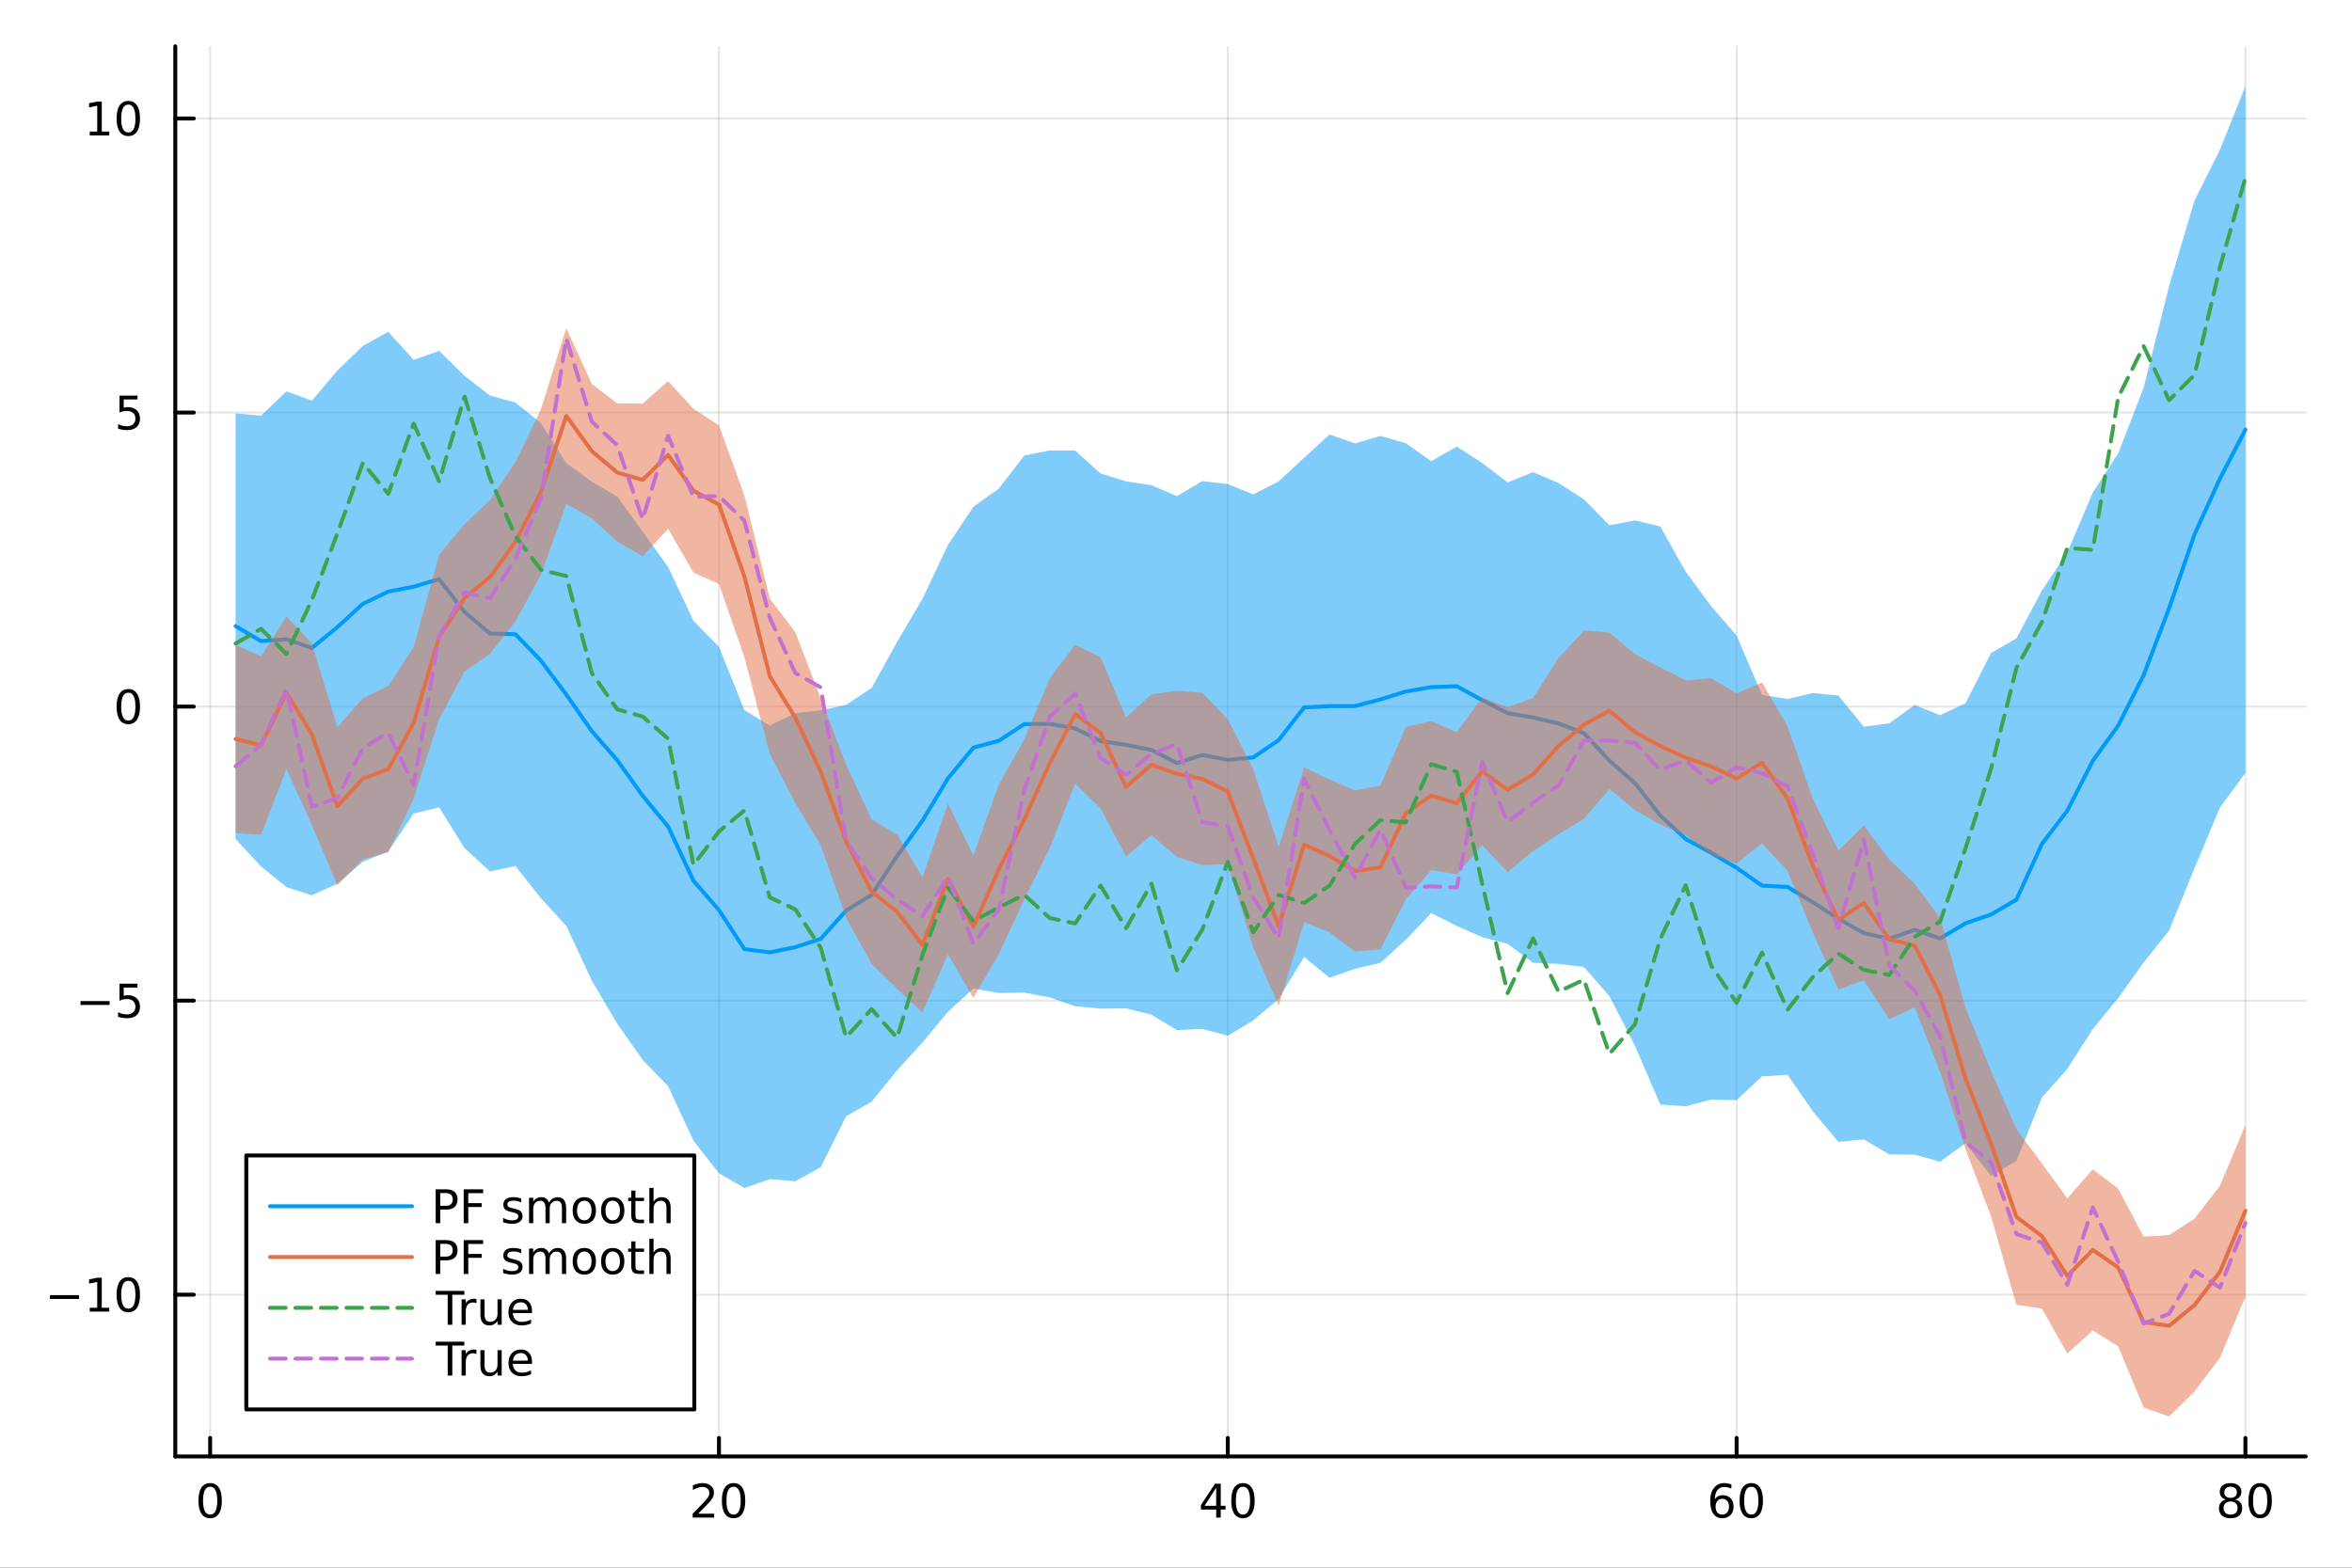 <?xml version="1.0" encoding="utf-8"?>
<svg xmlns="http://www.w3.org/2000/svg" xmlns:xlink="http://www.w3.org/1999/xlink" width="600" height="400" viewBox="0 0 2400 1600">
<rect x="0" y="0" width="2400" height="1600" fill="#333333" stroke="none"/>
<defs>
  <clipPath id="clip910">
    <rect x="0" y="0" width="2400" height="1600"/>
  </clipPath>
</defs>
<path clip-path="url(#clip910)" d="M0 1600 L2400 1600 L2400 0 L0 0  Z" fill="#ffffff" fill-rule="evenodd" fill-opacity="1"/>
<defs>
  <clipPath id="clip911">
    <rect x="480" y="0" width="1681" height="1600"/>
  </clipPath>
</defs>
<path clip-path="url(#clip910)" d="M178.867 1486.45 L2352.76 1486.45 L2352.76 47.244 L178.867 47.244  Z" fill="#ffffff" fill-rule="evenodd" fill-opacity="1"/>
<defs>
  <clipPath id="clip912">
    <rect x="178" y="47" width="2175" height="1440"/>
  </clipPath>
</defs>
<polyline clip-path="url(#clip912)" style="stroke:#000000; stroke-linecap:round; stroke-linejoin:round; stroke-width:2; stroke-opacity:0.1; fill:none" points="214.432,1486.45 214.432,47.244 "/>
<polyline clip-path="url(#clip912)" style="stroke:#000000; stroke-linecap:round; stroke-linejoin:round; stroke-width:2; stroke-opacity:0.1; fill:none" points="733.632,1486.45 733.632,47.244 "/>
<polyline clip-path="url(#clip912)" style="stroke:#000000; stroke-linecap:round; stroke-linejoin:round; stroke-width:2; stroke-opacity:0.1; fill:none" points="1252.83,1486.45 1252.83,47.244 "/>
<polyline clip-path="url(#clip912)" style="stroke:#000000; stroke-linecap:round; stroke-linejoin:round; stroke-width:2; stroke-opacity:0.1; fill:none" points="1772.03,1486.45 1772.03,47.244 "/>
<polyline clip-path="url(#clip912)" style="stroke:#000000; stroke-linecap:round; stroke-linejoin:round; stroke-width:2; stroke-opacity:0.1; fill:none" points="2291.23,1486.45 2291.23,47.244 "/>
<polyline clip-path="url(#clip910)" style="stroke:#000000; stroke-linecap:round; stroke-linejoin:round; stroke-width:4; stroke-opacity:1; fill:none" points="178.867,1486.45 2352.76,1486.45 "/>
<polyline clip-path="url(#clip910)" style="stroke:#000000; stroke-linecap:round; stroke-linejoin:round; stroke-width:4; stroke-opacity:1; fill:none" points="214.432,1486.45 214.432,1467.55 "/>
<polyline clip-path="url(#clip910)" style="stroke:#000000; stroke-linecap:round; stroke-linejoin:round; stroke-width:4; stroke-opacity:1; fill:none" points="733.632,1486.45 733.632,1467.55 "/>
<polyline clip-path="url(#clip910)" style="stroke:#000000; stroke-linecap:round; stroke-linejoin:round; stroke-width:4; stroke-opacity:1; fill:none" points="1252.83,1486.45 1252.83,1467.55 "/>
<polyline clip-path="url(#clip910)" style="stroke:#000000; stroke-linecap:round; stroke-linejoin:round; stroke-width:4; stroke-opacity:1; fill:none" points="1772.03,1486.45 1772.03,1467.55 "/>
<polyline clip-path="url(#clip910)" style="stroke:#000000; stroke-linecap:round; stroke-linejoin:round; stroke-width:4; stroke-opacity:1; fill:none" points="2291.23,1486.45 2291.23,1467.55 "/>
<path clip-path="url(#clip910)" d="M214.432 1517.37 Q210.821 1517.37 208.992 1520.93 Q207.186 1524.47 207.186 1531.6 Q207.186 1538.71 208.992 1542.27 Q210.821 1545.82 214.432 1545.82 Q218.066 1545.82 219.872 1542.27 Q221.7 1538.71 221.7 1531.6 Q221.7 1524.47 219.872 1520.93 Q218.066 1517.37 214.432 1517.37 M214.432 1513.66 Q220.242 1513.66 223.298 1518.27 Q226.376 1522.85 226.376 1531.6 Q226.376 1540.33 223.298 1544.94 Q220.242 1549.52 214.432 1549.52 Q208.622 1549.52 205.543 1544.94 Q202.487 1540.33 202.487 1531.6 Q202.487 1522.85 205.543 1518.27 Q208.622 1513.66 214.432 1513.66 Z" fill="#000000" fill-rule="nonzero" fill-opacity="1" /><path clip-path="url(#clip910)" d="M712.405 1544.91 L728.724 1544.91 L728.724 1548.85 L706.78 1548.85 L706.78 1544.91 Q709.442 1542.16 714.025 1537.53 Q718.632 1532.88 719.812 1531.53 Q722.058 1529.01 722.937 1527.27 Q723.84 1525.51 723.84 1523.82 Q723.84 1521.07 721.895 1519.33 Q719.974 1517.6 716.872 1517.6 Q714.673 1517.6 712.22 1518.36 Q709.789 1519.13 707.011 1520.68 L707.011 1515.95 Q709.835 1514.82 712.289 1514.24 Q714.743 1513.66 716.78 1513.66 Q722.15 1513.66 725.345 1516.35 Q728.539 1519.03 728.539 1523.52 Q728.539 1525.65 727.729 1527.57 Q726.942 1529.47 724.835 1532.07 Q724.257 1532.74 721.155 1535.95 Q718.053 1539.15 712.405 1544.91 Z" fill="#000000" fill-rule="nonzero" fill-opacity="1" /><path clip-path="url(#clip910)" d="M748.539 1517.37 Q744.928 1517.37 743.099 1520.93 Q741.294 1524.47 741.294 1531.6 Q741.294 1538.71 743.099 1542.27 Q744.928 1545.82 748.539 1545.82 Q752.173 1545.82 753.979 1542.27 Q755.807 1538.71 755.807 1531.6 Q755.807 1524.47 753.979 1520.93 Q752.173 1517.37 748.539 1517.37 M748.539 1513.66 Q754.349 1513.66 757.405 1518.27 Q760.483 1522.85 760.483 1531.6 Q760.483 1540.33 757.405 1544.94 Q754.349 1549.52 748.539 1549.52 Q742.729 1549.52 739.65 1544.94 Q736.594 1540.33 736.594 1531.6 Q736.594 1522.85 739.65 1518.27 Q742.729 1513.66 748.539 1513.66 Z" fill="#000000" fill-rule="nonzero" fill-opacity="1" /><path clip-path="url(#clip910)" d="M1241 1518.36 L1229.2 1536.81 L1241 1536.81 L1241 1518.36 M1239.78 1514.29 L1245.66 1514.29 L1245.66 1536.81 L1250.59 1536.81 L1250.59 1540.7 L1245.66 1540.7 L1245.66 1548.85 L1241 1548.85 L1241 1540.7 L1225.4 1540.7 L1225.4 1536.19 L1239.78 1514.29 Z" fill="#000000" fill-rule="nonzero" fill-opacity="1" /><path clip-path="url(#clip910)" d="M1268.32 1517.37 Q1264.71 1517.37 1262.88 1520.93 Q1261.07 1524.47 1261.07 1531.6 Q1261.07 1538.71 1262.88 1542.27 Q1264.71 1545.82 1268.32 1545.82 Q1271.95 1545.82 1273.76 1542.27 Q1275.59 1538.71 1275.59 1531.6 Q1275.59 1524.47 1273.76 1520.93 Q1271.95 1517.37 1268.32 1517.37 M1268.32 1513.66 Q1274.13 1513.66 1277.18 1518.27 Q1280.26 1522.85 1280.26 1531.6 Q1280.26 1540.33 1277.18 1544.94 Q1274.13 1549.52 1268.32 1549.52 Q1262.51 1549.52 1259.43 1544.94 Q1256.37 1540.33 1256.37 1531.6 Q1256.37 1522.85 1259.43 1518.27 Q1262.51 1513.66 1268.32 1513.66 Z" fill="#000000" fill-rule="nonzero" fill-opacity="1" /><path clip-path="url(#clip910)" d="M1757.44 1529.7 Q1754.29 1529.7 1752.44 1531.86 Q1750.61 1534.01 1750.61 1537.76 Q1750.61 1541.49 1752.44 1543.66 Q1754.29 1545.82 1757.44 1545.82 Q1760.58 1545.82 1762.41 1543.66 Q1764.26 1541.49 1764.26 1537.76 Q1764.26 1534.01 1762.41 1531.86 Q1760.58 1529.7 1757.44 1529.7 M1766.72 1515.05 L1766.72 1519.31 Q1764.96 1518.48 1763.15 1518.04 Q1761.37 1517.6 1759.61 1517.6 Q1754.98 1517.6 1752.53 1520.72 Q1750.1 1523.85 1749.75 1530.17 Q1751.12 1528.15 1753.18 1527.09 Q1755.24 1526 1757.71 1526 Q1762.92 1526 1765.93 1529.17 Q1768.96 1532.32 1768.96 1537.76 Q1768.96 1543.08 1765.82 1546.3 Q1762.67 1549.52 1757.44 1549.52 Q1751.44 1549.52 1748.27 1544.94 Q1745.1 1540.33 1745.1 1531.6 Q1745.1 1523.41 1748.99 1518.55 Q1752.88 1513.66 1759.43 1513.66 Q1761.19 1513.66 1762.97 1514.01 Q1764.77 1514.36 1766.72 1515.05 Z" fill="#000000" fill-rule="nonzero" fill-opacity="1" /><path clip-path="url(#clip910)" d="M1787.02 1517.37 Q1783.41 1517.37 1781.58 1520.93 Q1779.77 1524.47 1779.77 1531.6 Q1779.77 1538.71 1781.58 1542.27 Q1783.41 1545.82 1787.02 1545.82 Q1790.65 1545.82 1792.46 1542.27 Q1794.29 1538.71 1794.29 1531.6 Q1794.29 1524.47 1792.46 1520.93 Q1790.65 1517.37 1787.02 1517.37 M1787.02 1513.66 Q1792.83 1513.66 1795.89 1518.27 Q1798.96 1522.85 1798.96 1531.6 Q1798.96 1540.33 1795.89 1544.94 Q1792.83 1549.52 1787.02 1549.52 Q1781.21 1549.52 1778.13 1544.94 Q1775.07 1540.33 1775.07 1531.6 Q1775.07 1522.85 1778.13 1518.27 Q1781.21 1513.66 1787.02 1513.66 Z" fill="#000000" fill-rule="nonzero" fill-opacity="1" /><path clip-path="url(#clip910)" d="M2276.1 1532.44 Q2272.77 1532.44 2270.85 1534.22 Q2268.95 1536 2268.95 1539.13 Q2268.95 1542.25 2270.85 1544.03 Q2272.77 1545.82 2276.1 1545.82 Q2279.44 1545.82 2281.36 1544.03 Q2283.28 1542.23 2283.28 1539.13 Q2283.28 1536 2281.36 1534.22 Q2279.46 1532.44 2276.1 1532.44 M2271.43 1530.45 Q2268.42 1529.7 2266.73 1527.64 Q2265.06 1525.58 2265.06 1522.62 Q2265.06 1518.48 2268 1516.07 Q2270.96 1513.66 2276.1 1513.66 Q2281.27 1513.66 2284.21 1516.07 Q2287.15 1518.48 2287.15 1522.62 Q2287.15 1525.58 2285.46 1527.64 Q2283.79 1529.7 2280.8 1530.45 Q2284.18 1531.23 2286.06 1533.52 Q2287.96 1535.82 2287.96 1539.13 Q2287.96 1544.15 2284.88 1546.83 Q2281.82 1549.52 2276.1 1549.52 Q2270.39 1549.52 2267.31 1546.83 Q2264.25 1544.15 2264.25 1539.13 Q2264.25 1535.82 2266.15 1533.52 Q2268.05 1531.23 2271.43 1530.45 M2269.71 1523.06 Q2269.71 1525.75 2271.38 1527.25 Q2273.07 1528.76 2276.1 1528.76 Q2279.11 1528.76 2280.8 1527.25 Q2282.52 1525.75 2282.52 1523.06 Q2282.52 1520.38 2280.8 1518.87 Q2279.11 1517.37 2276.1 1517.37 Q2273.07 1517.37 2271.38 1518.87 Q2269.71 1520.38 2269.71 1523.06 Z" fill="#000000" fill-rule="nonzero" fill-opacity="1" /><path clip-path="url(#clip910)" d="M2306.27 1517.37 Q2302.65 1517.37 2300.83 1520.93 Q2299.02 1524.47 2299.02 1531.6 Q2299.02 1538.71 2300.83 1542.27 Q2302.65 1545.82 2306.27 1545.82 Q2309.9 1545.82 2311.71 1542.27 Q2313.53 1538.71 2313.53 1531.6 Q2313.53 1524.47 2311.71 1520.93 Q2309.9 1517.37 2306.27 1517.37 M2306.27 1513.66 Q2312.08 1513.66 2315.13 1518.27 Q2318.21 1522.85 2318.21 1531.6 Q2318.21 1540.33 2315.13 1544.94 Q2312.08 1549.52 2306.27 1549.52 Q2300.46 1549.52 2297.38 1544.94 Q2294.32 1540.33 2294.32 1531.6 Q2294.32 1522.85 2297.38 1518.27 Q2300.46 1513.66 2306.27 1513.66 Z" fill="#000000" fill-rule="nonzero" fill-opacity="1" /><polyline clip-path="url(#clip912)" style="stroke:#000000; stroke-linecap:round; stroke-linejoin:round; stroke-width:2; stroke-opacity:0.1; fill:none" points="178.867,1321.37 2352.76,1321.37 "/>
<polyline clip-path="url(#clip912)" style="stroke:#000000; stroke-linecap:round; stroke-linejoin:round; stroke-width:2; stroke-opacity:0.1; fill:none" points="178.867,1021.26 2352.76,1021.26 "/>
<polyline clip-path="url(#clip912)" style="stroke:#000000; stroke-linecap:round; stroke-linejoin:round; stroke-width:2; stroke-opacity:0.1; fill:none" points="178.867,721.152 2352.76,721.152 "/>
<polyline clip-path="url(#clip912)" style="stroke:#000000; stroke-linecap:round; stroke-linejoin:round; stroke-width:2; stroke-opacity:0.1; fill:none" points="178.867,421.043 2352.76,421.043 "/>
<polyline clip-path="url(#clip912)" style="stroke:#000000; stroke-linecap:round; stroke-linejoin:round; stroke-width:2; stroke-opacity:0.1; fill:none" points="178.867,120.934 2352.76,120.934 "/>
<polyline clip-path="url(#clip910)" style="stroke:#000000; stroke-linecap:round; stroke-linejoin:round; stroke-width:4; stroke-opacity:1; fill:none" points="178.867,1486.45 178.867,47.244 "/>
<polyline clip-path="url(#clip910)" style="stroke:#000000; stroke-linecap:round; stroke-linejoin:round; stroke-width:4; stroke-opacity:1; fill:none" points="178.867,1321.37 197.764,1321.37 "/>
<polyline clip-path="url(#clip910)" style="stroke:#000000; stroke-linecap:round; stroke-linejoin:round; stroke-width:4; stroke-opacity:1; fill:none" points="178.867,1021.26 197.764,1021.26 "/>
<polyline clip-path="url(#clip910)" style="stroke:#000000; stroke-linecap:round; stroke-linejoin:round; stroke-width:4; stroke-opacity:1; fill:none" points="178.867,721.152 197.764,721.152 "/>
<polyline clip-path="url(#clip910)" style="stroke:#000000; stroke-linecap:round; stroke-linejoin:round; stroke-width:4; stroke-opacity:1; fill:none" points="178.867,421.043 197.764,421.043 "/>
<polyline clip-path="url(#clip910)" style="stroke:#000000; stroke-linecap:round; stroke-linejoin:round; stroke-width:4; stroke-opacity:1; fill:none" points="178.867,120.934 197.764,120.934 "/>
<path clip-path="url(#clip910)" d="M50.992 1321.82 L80.668 1321.82 L80.668 1325.76 L50.992 1325.76 L50.992 1321.82 Z" fill="#000000" fill-rule="nonzero" fill-opacity="1" /><path clip-path="url(#clip910)" d="M91.571 1334.71 L99.21 1334.71 L99.21 1308.35 L90.899 1310.02 L90.899 1305.76 L99.163 1304.09 L103.839 1304.09 L103.839 1334.71 L111.478 1334.71 L111.478 1338.65 L91.571 1338.65 L91.571 1334.71 Z" fill="#000000" fill-rule="nonzero" fill-opacity="1" /><path clip-path="url(#clip910)" d="M130.922 1307.17 Q127.311 1307.17 125.482 1310.73 Q123.677 1314.27 123.677 1321.4 Q123.677 1328.51 125.482 1332.08 Q127.311 1335.62 130.922 1335.62 Q134.556 1335.62 136.362 1332.08 Q138.191 1328.51 138.191 1321.4 Q138.191 1314.27 136.362 1310.73 Q134.556 1307.17 130.922 1307.17 M130.922 1303.46 Q136.732 1303.46 139.788 1308.07 Q142.867 1312.65 142.867 1321.4 Q142.867 1330.13 139.788 1334.74 Q136.732 1339.32 130.922 1339.32 Q125.112 1339.32 122.033 1334.74 Q118.978 1330.13 118.978 1321.4 Q118.978 1312.65 122.033 1308.07 Q125.112 1303.46 130.922 1303.46 Z" fill="#000000" fill-rule="nonzero" fill-opacity="1" /><path clip-path="url(#clip910)" d="M82.149 1021.71 L111.825 1021.71 L111.825 1025.65 L82.149 1025.65 L82.149 1021.71 Z" fill="#000000" fill-rule="nonzero" fill-opacity="1" /><path clip-path="url(#clip910)" d="M121.964 1003.98 L140.32 1003.98 L140.32 1007.92 L126.246 1007.92 L126.246 1016.39 Q127.265 1016.04 128.283 1015.88 Q129.302 1015.69 130.32 1015.69 Q136.107 1015.69 139.487 1018.87 Q142.867 1022.04 142.867 1027.45 Q142.867 1033.03 139.394 1036.13 Q135.922 1039.21 129.603 1039.21 Q127.427 1039.21 125.158 1038.84 Q122.913 1038.47 120.506 1037.73 L120.506 1033.03 Q122.589 1034.17 124.811 1034.72 Q127.033 1035.28 129.51 1035.28 Q133.515 1035.28 135.853 1033.17 Q138.191 1031.06 138.191 1027.45 Q138.191 1023.84 135.853 1021.74 Q133.515 1019.63 129.51 1019.63 Q127.635 1019.63 125.76 1020.05 Q123.908 1020.46 121.964 1021.34 L121.964 1003.98 Z" fill="#000000" fill-rule="nonzero" fill-opacity="1" /><path clip-path="url(#clip910)" d="M130.922 706.951 Q127.311 706.951 125.482 710.516 Q123.677 714.057 123.677 721.187 Q123.677 728.293 125.482 731.858 Q127.311 735.4 130.922 735.4 Q134.556 735.4 136.362 731.858 Q138.191 728.293 138.191 721.187 Q138.191 714.057 136.362 710.516 Q134.556 706.951 130.922 706.951 M130.922 703.247 Q136.732 703.247 139.788 707.854 Q142.867 712.437 142.867 721.187 Q142.867 729.914 139.788 734.52 Q136.732 739.103 130.922 739.103 Q125.112 739.103 122.033 734.52 Q118.978 729.914 118.978 721.187 Q118.978 712.437 122.033 707.854 Q125.112 703.247 130.922 703.247 Z" fill="#000000" fill-rule="nonzero" fill-opacity="1" /><path clip-path="url(#clip910)" d="M121.964 403.763 L140.32 403.763 L140.32 407.698 L126.246 407.698 L126.246 416.171 Q127.265 415.823 128.283 415.661 Q129.302 415.476 130.32 415.476 Q136.107 415.476 139.487 418.647 Q142.867 421.819 142.867 427.235 Q142.867 432.814 139.394 435.916 Q135.922 438.995 129.603 438.995 Q127.427 438.995 125.158 438.624 Q122.913 438.254 120.506 437.513 L120.506 432.814 Q122.589 433.948 124.811 434.504 Q127.033 435.059 129.51 435.059 Q133.515 435.059 135.853 432.953 Q138.191 430.847 138.191 427.235 Q138.191 423.624 135.853 421.518 Q133.515 419.411 129.51 419.411 Q127.635 419.411 125.76 419.828 Q123.908 420.245 121.964 421.124 L121.964 403.763 Z" fill="#000000" fill-rule="nonzero" fill-opacity="1" /><path clip-path="url(#clip910)" d="M91.571 134.279 L99.21 134.279 L99.21 107.914 L90.899 109.58 L90.899 105.321 L99.163 103.654 L103.839 103.654 L103.839 134.279 L111.478 134.279 L111.478 138.214 L91.571 138.214 L91.571 134.279 Z" fill="#000000" fill-rule="nonzero" fill-opacity="1" /><path clip-path="url(#clip910)" d="M130.922 106.733 Q127.311 106.733 125.482 110.298 Q123.677 113.84 123.677 120.969 Q123.677 128.076 125.482 131.64 Q127.311 135.182 130.922 135.182 Q134.556 135.182 136.362 131.64 Q138.191 128.076 138.191 120.969 Q138.191 113.84 136.362 110.298 Q134.556 106.733 130.922 106.733 M130.922 103.029 Q136.732 103.029 139.788 107.636 Q142.867 112.219 142.867 120.969 Q142.867 129.696 139.788 134.302 Q136.732 138.886 130.922 138.886 Q125.112 138.886 122.033 134.302 Q118.978 129.696 118.978 120.969 Q118.978 112.219 122.033 107.636 Q125.112 103.029 130.922 103.029 Z" fill="#000000" fill-rule="nonzero" fill-opacity="1" /><path clip-path="url(#clip912)" d="M240.392 856.251 L266.352 884.339 L292.312 905.456 L318.272 913.745 L344.232 901.948 L370.192 879.614 L396.152 868.965 L422.112 830.287 L448.072 824.101 L474.032 865.658 L499.992 889.443 L525.952 883.803 L551.912 916.715 L577.872 945.113 L603.832 1000.7 L629.792 1044.81 L655.752 1081.67 L681.712 1108.58 L707.672 1164.34 L733.632 1197.49 L759.592 1212.49 L785.552 1203.46 L811.512 1205.65 L837.471 1191.34 L863.431 1139.26 L889.391 1124.38 L915.351 1092.43 L941.311 1063.97 L967.271 1032.69 L993.231 1008.94 L1019.19 1013.45 L1045.15 1013.09 L1071.11 1017.92 L1097.07 1026.97 L1123.03 1029.44 L1148.99 1029.19 L1174.95 1035.63 L1200.91 1051.31 L1226.87 1050.13 L1252.83 1057.08 L1278.79 1041.45 L1304.75 1019.54 L1330.71 976.753 L1356.67 997.945 L1382.63 988.699 L1408.59 982.731 L1434.55 959.038 L1460.51 931.851 L1486.47 945.098 L1512.43 956.459 L1538.39 963.307 L1564.35 982.644 L1590.31 983.751 L1616.27 986.979 L1642.23 1016.58 L1668.19 1067.13 L1694.15 1127.3 L1720.11 1129.11 L1746.07 1122.26 L1772.03 1122.85 L1797.99 1098.61 L1823.95 1096.96 L1849.91 1134.29 L1875.87 1165.44 L1901.83 1162.91 L1927.79 1178.15 L1953.75 1178.45 L1979.71 1185.67 L2005.67 1166.76 L2031.63 1200.3 L2057.59 1184.81 L2083.55 1120.14 L2109.51 1090.89 L2135.47 1050.32 L2161.43 1018.61 L2187.39 982.38 L2213.35 949.72 L2239.31 886.135 L2265.27 824.154 L2291.23 788.928 L2291.23 87.976 L2265.27 152.667 L2239.31 204.64 L2213.35 291.978 L2187.39 395.766 L2161.43 462.552 L2135.47 502.766 L2109.51 563.748 L2083.55 602.711 L2057.59 651.58 L2031.63 666.502 L2005.67 717.707 L1979.71 729.964 L1953.75 719.544 L1927.79 738.239 L1901.83 741.67 L1875.87 709.899 L1849.91 707.325 L1823.95 713.401 L1797.99 709.171 L1772.03 648.599 L1746.07 618.614 L1720.11 583.434 L1694.15 537.329 L1668.19 531.119 L1642.23 536.093 L1616.27 509.672 L1590.31 492.941 L1564.35 481.906 L1538.39 492.372 L1512.43 472.517 L1486.47 455.737 L1460.51 470.678 L1434.55 452.474 L1408.59 444.892 L1382.63 452.555 L1356.67 443.436 L1330.71 467.228 L1304.75 491.269 L1278.79 504.584 L1252.83 494.041 L1226.87 491.009 L1200.91 506.317 L1174.95 495.155 L1148.99 491.269 L1123.03 483.184 L1097.07 459.783 L1071.11 459.698 L1045.15 464.978 L1019.19 498.681 L993.231 517.196 L967.271 556.279 L941.311 611.013 L915.351 655.261 L889.391 702.104 L863.431 719.361 L837.471 725.033 L811.512 727.702 L785.552 740.495 L759.592 724.836 L733.632 660.179 L707.672 633.624 L681.712 578.592 L655.752 542.536 L629.792 506.822 L603.832 491.561 L577.872 472.754 L551.912 431.753 L525.952 410.844 L499.992 403.688 L474.032 383.542 L448.072 358.086 L422.112 367.256 L396.152 338.588 L370.192 353.114 L344.232 378.157 L318.272 408.91 L292.312 399.398 L266.352 424.282 L240.392 421.845  Z" fill="#009af9" fill-rule="evenodd" fill-opacity="0.5"/>
<polyline clip-path="url(#clip912)" style="stroke:#009af9; stroke-linecap:round; stroke-linejoin:round; stroke-width:4; stroke-opacity:1; fill:none" points="240.392,639.048 266.352,654.31 292.312,652.427 318.272,661.328 344.232,640.052 370.192,616.364 396.152,603.776 422.112,598.772 448.072,591.094 474.032,624.6 499.992,646.566 525.952,647.323 551.912,674.234 577.872,708.933 603.832,746.129 629.792,775.817 655.752,812.103 681.712,843.585 707.672,898.984 733.632,928.835 759.592,968.664 785.552,971.98 811.512,966.678 837.471,958.188 863.431,929.311 889.391,913.24 915.351,873.845 941.311,837.49 967.271,794.485 993.231,763.07 1019.19,756.064 1045.15,739.036 1071.11,738.81 1097.07,743.378 1123.03,756.31 1148.99,760.229 1174.95,765.393 1200.91,778.813 1226.87,770.569 1252.83,775.562 1278.79,773.019 1304.75,755.404 1330.71,721.991 1356.67,720.69 1382.63,720.627 1408.59,713.812 1434.55,705.756 1460.51,701.265 1486.47,700.418 1512.43,714.488 1538.39,727.84 1564.35,732.275 1590.31,738.346 1616.27,748.325 1642.23,776.335 1668.19,799.126 1694.15,832.313 1720.11,856.27 1746.07,870.436 1772.03,885.723 1797.99,903.892 1823.95,905.181 1849.91,920.806 1875.87,937.668 1901.83,952.288 1927.79,958.197 1953.75,948.997 1979.71,957.818 2005.67,942.235 2031.63,933.401 2057.59,918.196 2083.55,861.424 2109.51,827.318 2135.47,776.544 2161.43,740.582 2187.39,689.073 2213.35,620.849 2239.31,545.388 2265.27,488.41 2291.23,438.452 "/>
<path clip-path="url(#clip912)" d="M240.392 850.153 L266.352 852.036 L292.312 784.821 L318.272 842.099 L344.232 903.499 L370.192 876.924 L396.152 869.963 L422.112 815.149 L448.072 733.995 L474.032 685.287 L499.992 667.341 L525.952 634.276 L551.912 586.605 L577.872 514.112 L603.832 529.015 L629.792 552.745 L655.752 567.699 L681.712 539.744 L707.672 584.521 L733.632 595.987 L759.592 670.873 L785.552 769.579 L811.512 819.555 L837.471 862.634 L863.431 936.741 L889.391 983.769 L915.351 1009.18 L941.311 1033.33 L967.271 973.865 L993.231 1018.48 L1019.19 973.712 L1045.15 918.161 L1071.11 865.832 L1097.07 799.833 L1123.03 825.109 L1148.99 874.264 L1174.95 852.343 L1200.91 874.461 L1226.87 882.977 L1252.83 881.863 L1278.79 967.029 L1304.75 1026.4 L1330.71 941.045 L1356.67 951.704 L1382.63 971.083 L1408.59 968.956 L1434.55 917.821 L1460.51 887.941 L1486.47 892.36 L1512.43 862.516 L1538.39 890.129 L1564.35 868.48 L1590.31 851.381 L1616.27 835.661 L1642.23 805.26 L1668.19 826.762 L1694.15 841.529 L1720.11 852.454 L1746.07 872.212 L1772.03 881.25 L1797.99 860.77 L1823.95 888.661 L1849.91 951.894 L1875.87 1009.95 L1901.83 1000.51 L1927.79 1040.29 L1953.75 1028.06 L1979.71 1094.21 L2005.67 1172.89 L2031.63 1241.28 L2057.59 1331.64 L2083.55 1335.59 L2109.51 1381.45 L2135.47 1357.93 L2161.43 1374.11 L2187.39 1436.56 L2213.35 1445.72 L2239.31 1420.18 L2265.27 1385.79 L2291.23 1323.39 L2291.23 1148.16 L2265.27 1210.22 L2239.31 1243.76 L2213.35 1260.62 L2187.39 1262.15 L2161.43 1213.12 L2135.47 1193.4 L2109.51 1223.08 L2083.55 1187.32 L2057.59 1152.41 L2031.63 1093 L2005.67 1028.69 L1979.71 936.862 L1953.75 901.912 L1927.79 877.037 L1901.83 842.549 L1875.87 867.882 L1849.91 815.384 L1823.95 741.162 L1797.99 696.459 L1772.03 707.717 L1746.07 692.205 L1720.11 694.315 L1694.15 681.204 L1668.19 667.588 L1642.23 645.478 L1616.27 643.565 L1590.31 671.501 L1564.35 712.32 L1538.39 721.789 L1512.43 711.985 L1486.47 747.391 L1460.51 735.886 L1434.55 742.01 L1408.59 801.729 L1382.63 806.732 L1356.67 795.54 L1330.71 783.305 L1304.75 864.323 L1278.79 784.995 L1252.83 733.912 L1226.87 707.021 L1200.91 705.067 L1174.95 708.656 L1148.99 732.188 L1123.03 670.81 L1097.07 658.032 L1071.11 692.279 L1045.15 754.721 L1019.19 800.615 L993.231 873.18 L967.271 820.104 L941.311 895.439 L915.351 851.713 L889.391 836.235 L863.431 780.446 L837.471 712.52 L811.512 645.131 L785.552 611.033 L759.592 505.736 L733.632 434.068 L707.672 417.296 L681.712 388.885 L655.752 411.916 L629.792 411.721 L603.832 391.729 L577.872 334.914 L551.912 417.822 L525.952 471.66 L499.992 510.387 L474.032 534.924 L448.072 566.367 L422.112 660.346 L396.152 700.069 L370.192 712.657 L344.232 742.132 L318.272 656.606 L292.312 629.159 L266.352 669.682 L240.392 658.164  Z" fill="#e26f46" fill-rule="evenodd" fill-opacity="0.5"/>
<polyline clip-path="url(#clip912)" style="stroke:#e26f46; stroke-linecap:round; stroke-linejoin:round; stroke-width:4; stroke-opacity:1; fill:none" points="240.392,754.158 266.352,760.859 292.312,706.99 318.272,749.353 344.232,822.815 370.192,794.79 396.152,785.016 422.112,737.748 448.072,650.181 474.032,610.105 499.992,588.864 525.952,552.968 551.912,502.213 577.872,424.513 603.832,460.372 629.792,482.233 655.752,489.808 681.712,464.315 707.672,500.908 733.632,515.028 759.592,588.305 785.552,690.306 811.512,732.343 837.471,787.577 863.431,858.593 889.391,910.002 915.351,930.445 941.311,964.386 967.271,896.984 993.231,945.829 1019.19,887.164 1045.15,836.441 1071.11,779.055 1097.07,728.933 1123.03,747.959 1148.99,803.226 1174.95,780.499 1200.91,789.764 1226.87,794.999 1252.83,807.888 1278.79,876.012 1304.75,945.361 1330.71,862.175 1356.67,873.622 1382.63,888.908 1408.59,885.343 1434.55,829.915 1460.51,811.913 1486.47,819.875 1512.43,787.25 1538.39,805.959 1564.35,790.4 1590.31,761.441 1616.27,739.613 1642.23,725.369 1668.19,747.175 1694.15,761.367 1720.11,773.384 1746.07,782.209 1772.03,794.484 1797.99,778.615 1823.95,814.911 1849.91,883.639 1875.87,938.914 1901.83,921.528 1927.79,958.664 1953.75,964.987 1979.71,1015.54 2005.67,1100.79 2031.63,1167.14 2057.59,1242.03 2083.55,1261.46 2109.51,1302.26 2135.47,1275.66 2161.43,1293.62 2187.39,1349.36 2213.35,1353.17 2239.31,1331.97 2265.27,1298.01 2291.23,1235.78 "/>
<polyline clip-path="url(#clip912)" style="stroke:#3da44d; stroke-linecap:round; stroke-linejoin:round; stroke-width:4; stroke-opacity:1; fill:none" stroke-dasharray="16, 10" points="240.392,656.881 266.352,641.772 292.312,667.436 318.272,612.308 344.232,544.532 370.192,472.539 396.152,504.07 422.112,432.318 448.072,491.274 474.032,404.798 499.992,487.874 525.952,547.186 551.912,581.524 577.872,587.868 603.832,686.873 629.792,723.956 655.752,731.314 681.712,753.898 707.672,882.726 733.632,848.57 759.592,827.162 785.552,915.898 811.512,928.019 837.471,967.256 863.431,1058.63 889.391,1029.87 915.351,1059.24 941.311,974.531 967.271,905.926 993.231,940.048 1019.19,926.093 1045.15,913.197 1071.11,936.961 1097.07,942.412 1123.03,903.777 1148.99,947.347 1174.95,901.881 1200.91,990.405 1226.87,948.712 1252.83,879.587 1278.79,951.554 1304.75,913.347 1330.71,921.631 1356.67,903.957 1382.63,861.439 1408.59,836.965 1434.55,839.188 1460.51,779.899 1486.47,787.801 1512.43,901.853 1538.39,1013.57 1564.35,957.767 1590.31,1012.12 1616.27,999.894 1642.23,1075.54 1668.19,1045.53 1694.15,958.331 1720.11,903.485 1746.07,985.427 1772.03,1023.44 1797.99,972.129 1823.95,1030.63 1849.91,997.12 1875.87,973.235 1901.83,989.894 1927.79,995.062 1953.75,956.23 1979.71,940.621 2005.67,865.701 2031.63,784.741 2057.59,681.648 2083.55,634.956 2109.51,559.159 2135.47,561.255 2161.43,405.564 2187.39,353.287 2213.35,408.434 2239.31,382.624 2265.27,272.699 2291.23,181.38 "/>
<polyline clip-path="url(#clip912)" style="stroke:#c271d2; stroke-linecap:round; stroke-linejoin:round; stroke-width:4; stroke-opacity:1; fill:none" stroke-dasharray="16, 10" points="240.392,782.026 266.352,760.25 292.312,702.87 318.272,823.268 344.232,814.73 370.192,763.453 396.152,747.739 422.112,801.334 448.072,649.078 474.032,604.608 499.992,610.767 525.952,570.367 551.912,508.452 577.872,345.457 603.832,430.275 629.792,454.392 655.752,529.961 681.712,444.767 707.672,507.145 733.632,506.272 759.592,531.53 785.552,630.584 811.512,686.799 837.471,701.592 863.431,858.123 889.391,896.298 915.351,917.952 941.311,934.942 967.271,894.791 993.231,963.125 1019.19,928.158 1045.15,806.683 1071.11,731.568 1097.07,707.915 1123.03,773.743 1148.99,790.787 1174.95,769.517 1200.91,759.31 1226.87,839.076 1252.83,843.136 1278.79,916.173 1304.75,957.411 1330.71,794.547 1356.67,847.038 1382.63,895.675 1408.59,846.385 1434.55,906.109 1460.51,904.609 1486.47,905.752 1512.43,777.753 1538.39,838.984 1564.35,819.053 1590.31,801.931 1616.27,755.814 1642.23,755.895 1668.19,758.022 1694.15,785.657 1720.11,776.146 1746.07,798.883 1772.03,782.973 1797.99,789.08 1823.95,802.732 1849.91,871.281 1875.87,947.286 1901.83,856.825 1927.79,985.402 1953.75,1010.96 1979.71,1057.53 2005.67,1165.69 2031.63,1186.2 2057.59,1259.54 2083.55,1268.19 2109.51,1311.3 2135.47,1232.38 2161.43,1287.8 2187.39,1350.87 2213.35,1340.89 2239.31,1297.17 2265.27,1314.13 2291.23,1248.18 "/>
<path clip-path="url(#clip910)" d="M251.33 1438.47 L708.486 1438.47 L708.486 1179.27 L251.33 1179.27  Z" fill="#ffffff" fill-rule="evenodd" fill-opacity="1"/>
<polyline clip-path="url(#clip910)" style="stroke:#000000; stroke-linecap:round; stroke-linejoin:round; stroke-width:4; stroke-opacity:1; fill:none" points="251.33,1438.47 708.486,1438.47 708.486,1179.27 251.33,1179.27 251.33,1438.47 "/>
<polyline clip-path="url(#clip910)" style="stroke:#009af9; stroke-linecap:round; stroke-linejoin:round; stroke-width:4; stroke-opacity:1; fill:none" points="275.484,1231.11 420.41,1231.11 "/>
<path clip-path="url(#clip910)" d="M449.24 1217.68 L449.24 1230.66 L455.12 1230.66 Q458.384 1230.66 460.166 1228.97 Q461.948 1227.28 461.948 1224.16 Q461.948 1221.06 460.166 1219.37 Q458.384 1217.68 455.12 1217.68 L449.24 1217.68 M444.564 1213.83 L455.12 1213.83 Q460.93 1213.83 463.893 1216.47 Q466.879 1219.09 466.879 1224.16 Q466.879 1229.27 463.893 1231.89 Q460.93 1234.51 455.12 1234.51 L449.24 1234.51 L449.24 1248.39 L444.564 1248.39 L444.564 1213.83 Z" fill="#000000" fill-rule="nonzero" fill-opacity="1" /><path clip-path="url(#clip910)" d="M473.152 1213.83 L493.013 1213.83 L493.013 1217.77 L477.828 1217.77 L477.828 1227.95 L491.532 1227.95 L491.532 1231.89 L477.828 1231.89 L477.828 1248.39 L473.152 1248.39 L473.152 1213.83 Z" fill="#000000" fill-rule="nonzero" fill-opacity="1" /><path clip-path="url(#clip910)" d="M531.832 1223.23 L531.832 1227.26 Q530.027 1226.33 528.082 1225.87 Q526.138 1225.41 524.055 1225.41 Q520.883 1225.41 519.286 1226.38 Q517.712 1227.35 517.712 1229.3 Q517.712 1230.78 518.846 1231.64 Q519.98 1232.47 523.406 1233.23 L524.865 1233.56 Q529.402 1234.53 531.3 1236.31 Q533.221 1238.07 533.221 1241.24 Q533.221 1244.85 530.351 1246.96 Q527.504 1249.07 522.504 1249.07 Q520.42 1249.07 518.152 1248.65 Q515.906 1248.26 513.406 1247.45 L513.406 1243.05 Q515.768 1244.27 518.059 1244.9 Q520.351 1245.5 522.596 1245.5 Q525.605 1245.5 527.226 1244.48 Q528.846 1243.44 528.846 1241.57 Q528.846 1239.83 527.666 1238.9 Q526.508 1237.98 522.55 1237.12 L521.068 1236.77 Q517.11 1235.94 515.351 1234.23 Q513.592 1232.49 513.592 1229.48 Q513.592 1225.83 516.184 1223.83 Q518.777 1221.84 523.545 1221.84 Q525.906 1221.84 527.99 1222.19 Q530.073 1222.54 531.832 1223.23 Z" fill="#000000" fill-rule="nonzero" fill-opacity="1" /><path clip-path="url(#clip910)" d="M560.189 1227.45 Q561.786 1224.58 564.008 1223.21 Q566.23 1221.84 569.239 1221.84 Q573.29 1221.84 575.489 1224.69 Q577.688 1227.51 577.688 1232.75 L577.688 1248.39 L573.406 1248.39 L573.406 1232.89 Q573.406 1229.16 572.087 1227.35 Q570.767 1225.55 568.059 1225.55 Q564.749 1225.55 562.827 1227.75 Q560.906 1229.95 560.906 1233.74 L560.906 1248.39 L556.624 1248.39 L556.624 1232.89 Q556.624 1229.14 555.304 1227.35 Q553.985 1225.55 551.23 1225.55 Q547.966 1225.55 546.045 1227.77 Q544.124 1229.97 544.124 1233.74 L544.124 1248.39 L539.841 1248.39 L539.841 1222.47 L544.124 1222.47 L544.124 1226.5 Q545.582 1224.11 547.619 1222.98 Q549.656 1221.84 552.457 1221.84 Q555.281 1221.84 557.249 1223.28 Q559.24 1224.71 560.189 1227.45 Z" fill="#000000" fill-rule="nonzero" fill-opacity="1" /><path clip-path="url(#clip910)" d="M596.23 1225.45 Q592.804 1225.45 590.813 1228.14 Q588.823 1230.8 588.823 1235.45 Q588.823 1240.11 590.79 1242.79 Q592.781 1245.45 596.23 1245.45 Q599.633 1245.45 601.624 1242.77 Q603.614 1240.08 603.614 1235.45 Q603.614 1230.85 601.624 1228.16 Q599.633 1225.45 596.23 1225.45 M596.23 1221.84 Q601.786 1221.84 604.957 1225.45 Q608.128 1229.07 608.128 1235.45 Q608.128 1241.82 604.957 1245.45 Q601.786 1249.07 596.23 1249.07 Q590.651 1249.07 587.48 1245.45 Q584.332 1241.82 584.332 1235.45 Q584.332 1229.07 587.48 1225.45 Q590.651 1221.84 596.23 1221.84 Z" fill="#000000" fill-rule="nonzero" fill-opacity="1" /><path clip-path="url(#clip910)" d="M625.235 1225.45 Q621.809 1225.45 619.818 1228.14 Q617.827 1230.8 617.827 1235.45 Q617.827 1240.11 619.795 1242.79 Q621.785 1245.45 625.235 1245.45 Q628.637 1245.45 630.628 1242.77 Q632.619 1240.08 632.619 1235.45 Q632.619 1230.85 630.628 1228.16 Q628.637 1225.45 625.235 1225.45 M625.235 1221.84 Q630.79 1221.84 633.961 1225.45 Q637.133 1229.07 637.133 1235.45 Q637.133 1241.82 633.961 1245.45 Q630.79 1249.07 625.235 1249.07 Q619.656 1249.07 616.485 1245.45 Q613.336 1241.82 613.336 1235.45 Q613.336 1229.07 616.485 1225.45 Q619.656 1221.84 625.235 1221.84 Z" fill="#000000" fill-rule="nonzero" fill-opacity="1" /><path clip-path="url(#clip910)" d="M648.406 1215.11 L648.406 1222.47 L657.179 1222.47 L657.179 1225.78 L648.406 1225.78 L648.406 1239.85 Q648.406 1243.02 649.262 1243.93 Q650.142 1244.83 652.804 1244.83 L657.179 1244.83 L657.179 1248.39 L652.804 1248.39 Q647.873 1248.39 645.998 1246.57 Q644.123 1244.71 644.123 1239.85 L644.123 1225.78 L640.998 1225.78 L640.998 1222.47 L644.123 1222.47 L644.123 1215.11 L648.406 1215.11 Z" fill="#000000" fill-rule="nonzero" fill-opacity="1" /><path clip-path="url(#clip910)" d="M684.331 1232.75 L684.331 1248.39 L680.072 1248.39 L680.072 1232.89 Q680.072 1229.2 678.637 1227.38 Q677.202 1225.55 674.331 1225.55 Q670.882 1225.55 668.892 1227.75 Q666.901 1229.95 666.901 1233.74 L666.901 1248.39 L662.619 1248.39 L662.619 1212.38 L666.901 1212.38 L666.901 1226.5 Q668.429 1224.16 670.489 1223 Q672.572 1221.84 675.281 1221.84 Q679.748 1221.84 682.04 1224.62 Q684.331 1227.38 684.331 1232.75 Z" fill="#000000" fill-rule="nonzero" fill-opacity="1" /><polyline clip-path="url(#clip910)" style="stroke:#e26f46; stroke-linecap:round; stroke-linejoin:round; stroke-width:4; stroke-opacity:1; fill:none" points="275.484,1282.95 420.41,1282.95 "/>
<path clip-path="url(#clip910)" d="M449.24 1269.52 L449.24 1282.5 L455.12 1282.5 Q458.384 1282.5 460.166 1280.81 Q461.948 1279.12 461.948 1276 Q461.948 1272.9 460.166 1271.21 Q458.384 1269.52 455.12 1269.52 L449.24 1269.52 M444.564 1265.67 L455.12 1265.67 Q460.93 1265.67 463.893 1268.31 Q466.879 1270.93 466.879 1276 Q466.879 1281.11 463.893 1283.73 Q460.93 1286.35 455.12 1286.35 L449.24 1286.35 L449.24 1300.23 L444.564 1300.23 L444.564 1265.67 Z" fill="#000000" fill-rule="nonzero" fill-opacity="1" /><path clip-path="url(#clip910)" d="M473.152 1265.67 L493.013 1265.67 L493.013 1269.61 L477.828 1269.61 L477.828 1279.79 L491.532 1279.79 L491.532 1283.73 L477.828 1283.73 L477.828 1300.23 L473.152 1300.23 L473.152 1265.67 Z" fill="#000000" fill-rule="nonzero" fill-opacity="1" /><path clip-path="url(#clip910)" d="M531.832 1275.07 L531.832 1279.1 Q530.027 1278.17 528.082 1277.71 Q526.138 1277.25 524.055 1277.25 Q520.883 1277.25 519.286 1278.22 Q517.712 1279.19 517.712 1281.14 Q517.712 1282.62 518.846 1283.48 Q519.98 1284.31 523.406 1285.07 L524.865 1285.4 Q529.402 1286.37 531.3 1288.15 Q533.221 1289.91 533.221 1293.08 Q533.221 1296.69 530.351 1298.8 Q527.504 1300.91 522.504 1300.91 Q520.42 1300.91 518.152 1300.49 Q515.906 1300.1 513.406 1299.29 L513.406 1294.89 Q515.768 1296.11 518.059 1296.74 Q520.351 1297.34 522.596 1297.34 Q525.605 1297.34 527.226 1296.32 Q528.846 1295.28 528.846 1293.41 Q528.846 1291.67 527.666 1290.74 Q526.508 1289.82 522.55 1288.96 L521.068 1288.61 Q517.11 1287.78 515.351 1286.07 Q513.592 1284.33 513.592 1281.32 Q513.592 1277.67 516.184 1275.67 Q518.777 1273.68 523.545 1273.68 Q525.906 1273.68 527.99 1274.03 Q530.073 1274.38 531.832 1275.07 Z" fill="#000000" fill-rule="nonzero" fill-opacity="1" /><path clip-path="url(#clip910)" d="M560.189 1279.29 Q561.786 1276.42 564.008 1275.05 Q566.23 1273.68 569.239 1273.68 Q573.29 1273.68 575.489 1276.53 Q577.688 1279.35 577.688 1284.59 L577.688 1300.23 L573.406 1300.23 L573.406 1284.73 Q573.406 1281 572.087 1279.19 Q570.767 1277.39 568.059 1277.39 Q564.749 1277.39 562.827 1279.59 Q560.906 1281.79 560.906 1285.58 L560.906 1300.23 L556.624 1300.23 L556.624 1284.73 Q556.624 1280.98 555.304 1279.19 Q553.985 1277.39 551.23 1277.39 Q547.966 1277.39 546.045 1279.61 Q544.124 1281.81 544.124 1285.58 L544.124 1300.23 L539.841 1300.23 L539.841 1274.31 L544.124 1274.31 L544.124 1278.34 Q545.582 1275.95 547.619 1274.82 Q549.656 1273.68 552.457 1273.68 Q555.281 1273.68 557.249 1275.12 Q559.24 1276.55 560.189 1279.29 Z" fill="#000000" fill-rule="nonzero" fill-opacity="1" /><path clip-path="url(#clip910)" d="M596.23 1277.29 Q592.804 1277.29 590.813 1279.98 Q588.823 1282.64 588.823 1287.29 Q588.823 1291.95 590.79 1294.63 Q592.781 1297.29 596.23 1297.29 Q599.633 1297.29 601.624 1294.61 Q603.614 1291.92 603.614 1287.29 Q603.614 1282.69 601.624 1280 Q599.633 1277.29 596.23 1277.29 M596.23 1273.68 Q601.786 1273.68 604.957 1277.29 Q608.128 1280.91 608.128 1287.29 Q608.128 1293.66 604.957 1297.29 Q601.786 1300.91 596.23 1300.91 Q590.651 1300.91 587.48 1297.29 Q584.332 1293.66 584.332 1287.29 Q584.332 1280.91 587.48 1277.29 Q590.651 1273.68 596.23 1273.68 Z" fill="#000000" fill-rule="nonzero" fill-opacity="1" /><path clip-path="url(#clip910)" d="M625.235 1277.29 Q621.809 1277.29 619.818 1279.98 Q617.827 1282.64 617.827 1287.29 Q617.827 1291.95 619.795 1294.63 Q621.785 1297.29 625.235 1297.29 Q628.637 1297.29 630.628 1294.61 Q632.619 1291.92 632.619 1287.29 Q632.619 1282.69 630.628 1280 Q628.637 1277.29 625.235 1277.29 M625.235 1273.68 Q630.79 1273.68 633.961 1277.29 Q637.133 1280.91 637.133 1287.29 Q637.133 1293.66 633.961 1297.29 Q630.79 1300.91 625.235 1300.91 Q619.656 1300.91 616.485 1297.29 Q613.336 1293.66 613.336 1287.29 Q613.336 1280.91 616.485 1277.29 Q619.656 1273.68 625.235 1273.68 Z" fill="#000000" fill-rule="nonzero" fill-opacity="1" /><path clip-path="url(#clip910)" d="M648.406 1266.95 L648.406 1274.31 L657.179 1274.31 L657.179 1277.62 L648.406 1277.62 L648.406 1291.69 Q648.406 1294.86 649.262 1295.77 Q650.142 1296.67 652.804 1296.67 L657.179 1296.67 L657.179 1300.23 L652.804 1300.23 Q647.873 1300.23 645.998 1298.41 Q644.123 1296.55 644.123 1291.69 L644.123 1277.62 L640.998 1277.62 L640.998 1274.31 L644.123 1274.31 L644.123 1266.95 L648.406 1266.95 Z" fill="#000000" fill-rule="nonzero" fill-opacity="1" /><path clip-path="url(#clip910)" d="M684.331 1284.59 L684.331 1300.23 L680.072 1300.23 L680.072 1284.73 Q680.072 1281.04 678.637 1279.22 Q677.202 1277.39 674.331 1277.39 Q670.882 1277.39 668.892 1279.59 Q666.901 1281.79 666.901 1285.58 L666.901 1300.23 L662.619 1300.23 L662.619 1264.22 L666.901 1264.22 L666.901 1278.34 Q668.429 1276 670.489 1274.84 Q672.572 1273.68 675.281 1273.68 Q679.748 1273.68 682.04 1276.46 Q684.331 1279.22 684.331 1284.59 Z" fill="#000000" fill-rule="nonzero" fill-opacity="1" /><polyline clip-path="url(#clip910)" style="stroke:#3da44d; stroke-linecap:round; stroke-linejoin:round; stroke-width:4; stroke-opacity:1; fill:none" stroke-dasharray="16, 10" points="275.484,1334.79 420.41,1334.79 "/>
<path clip-path="url(#clip910)" d="M444.564 1317.51 L473.8 1317.51 L473.8 1321.45 L461.532 1321.45 L461.532 1352.07 L456.833 1352.07 L456.833 1321.45 L444.564 1321.45 L444.564 1317.51 Z" fill="#000000" fill-rule="nonzero" fill-opacity="1" /><path clip-path="url(#clip910)" d="M486.184 1330.13 Q485.467 1329.71 484.61 1329.53 Q483.777 1329.32 482.758 1329.32 Q479.147 1329.32 477.203 1331.68 Q475.282 1334.02 475.282 1338.42 L475.282 1352.07 L470.999 1352.07 L470.999 1326.15 L475.282 1326.15 L475.282 1330.18 Q476.624 1327.82 478.777 1326.68 Q480.93 1325.52 484.008 1325.52 Q484.448 1325.52 484.981 1325.59 Q485.513 1325.64 486.161 1325.76 L486.184 1330.13 Z" fill="#000000" fill-rule="nonzero" fill-opacity="1" /><path clip-path="url(#clip910)" d="M490.212 1341.84 L490.212 1326.15 L494.471 1326.15 L494.471 1341.68 Q494.471 1345.36 495.907 1347.21 Q497.342 1349.04 500.212 1349.04 Q503.661 1349.04 505.652 1346.84 Q507.666 1344.64 507.666 1340.85 L507.666 1326.15 L511.925 1326.15 L511.925 1352.07 L507.666 1352.07 L507.666 1348.09 Q506.115 1350.45 504.055 1351.61 Q502.018 1352.75 499.309 1352.75 Q494.842 1352.75 492.527 1349.97 Q490.212 1347.19 490.212 1341.84 M500.93 1325.52 L500.93 1325.52 Z" fill="#000000" fill-rule="nonzero" fill-opacity="1" /><path clip-path="url(#clip910)" d="M542.874 1338.05 L542.874 1340.13 L523.291 1340.13 Q523.568 1344.53 525.93 1346.84 Q528.314 1349.13 532.55 1349.13 Q535.004 1349.13 537.295 1348.53 Q539.61 1347.93 541.879 1346.73 L541.879 1350.75 Q539.587 1351.73 537.179 1352.24 Q534.772 1352.75 532.295 1352.75 Q526.092 1352.75 522.457 1349.13 Q518.846 1345.52 518.846 1339.37 Q518.846 1333 522.272 1329.27 Q525.721 1325.52 531.554 1325.52 Q536.786 1325.52 539.818 1328.9 Q542.874 1332.26 542.874 1338.05 M538.615 1336.8 Q538.568 1333.3 536.647 1331.22 Q534.749 1329.13 531.601 1329.13 Q528.036 1329.13 525.883 1331.15 Q523.754 1333.16 523.43 1336.82 L538.615 1336.8 Z" fill="#000000" fill-rule="nonzero" fill-opacity="1" /><polyline clip-path="url(#clip910)" style="stroke:#c271d2; stroke-linecap:round; stroke-linejoin:round; stroke-width:4; stroke-opacity:1; fill:none" stroke-dasharray="16, 10" points="275.484,1386.63 420.41,1386.63 "/>
<path clip-path="url(#clip910)" d="M444.564 1369.35 L473.8 1369.35 L473.8 1373.29 L461.532 1373.29 L461.532 1403.91 L456.833 1403.91 L456.833 1373.29 L444.564 1373.29 L444.564 1369.35 Z" fill="#000000" fill-rule="nonzero" fill-opacity="1" /><path clip-path="url(#clip910)" d="M486.184 1381.97 Q485.467 1381.55 484.61 1381.37 Q483.777 1381.16 482.758 1381.16 Q479.147 1381.16 477.203 1383.52 Q475.282 1385.86 475.282 1390.26 L475.282 1403.91 L470.999 1403.91 L470.999 1377.99 L475.282 1377.99 L475.282 1382.02 Q476.624 1379.66 478.777 1378.52 Q480.93 1377.36 484.008 1377.36 Q484.448 1377.36 484.981 1377.43 Q485.513 1377.48 486.161 1377.6 L486.184 1381.97 Z" fill="#000000" fill-rule="nonzero" fill-opacity="1" /><path clip-path="url(#clip910)" d="M490.212 1393.68 L490.212 1377.99 L494.471 1377.99 L494.471 1393.52 Q494.471 1397.2 495.907 1399.05 Q497.342 1400.88 500.212 1400.88 Q503.661 1400.88 505.652 1398.68 Q507.666 1396.48 507.666 1392.69 L507.666 1377.99 L511.925 1377.99 L511.925 1403.91 L507.666 1403.91 L507.666 1399.93 Q506.115 1402.29 504.055 1403.45 Q502.018 1404.59 499.309 1404.59 Q494.842 1404.59 492.527 1401.81 Q490.212 1399.03 490.212 1393.68 M500.93 1377.36 L500.93 1377.36 Z" fill="#000000" fill-rule="nonzero" fill-opacity="1" /><path clip-path="url(#clip910)" d="M542.874 1389.89 L542.874 1391.97 L523.291 1391.97 Q523.568 1396.37 525.93 1398.68 Q528.314 1400.97 532.55 1400.97 Q535.004 1400.97 537.295 1400.37 Q539.61 1399.77 541.879 1398.57 L541.879 1402.59 Q539.587 1403.57 537.179 1404.08 Q534.772 1404.59 532.295 1404.59 Q526.092 1404.59 522.457 1400.97 Q518.846 1397.36 518.846 1391.21 Q518.846 1384.84 522.272 1381.11 Q525.721 1377.36 531.554 1377.36 Q536.786 1377.36 539.818 1380.74 Q542.874 1384.1 542.874 1389.89 M538.615 1388.64 Q538.568 1385.14 536.647 1383.06 Q534.749 1380.97 531.601 1380.97 Q528.036 1380.97 525.883 1382.99 Q523.754 1385 523.43 1388.66 L538.615 1388.64 Z" fill="#000000" fill-rule="nonzero" fill-opacity="1" /></svg>
